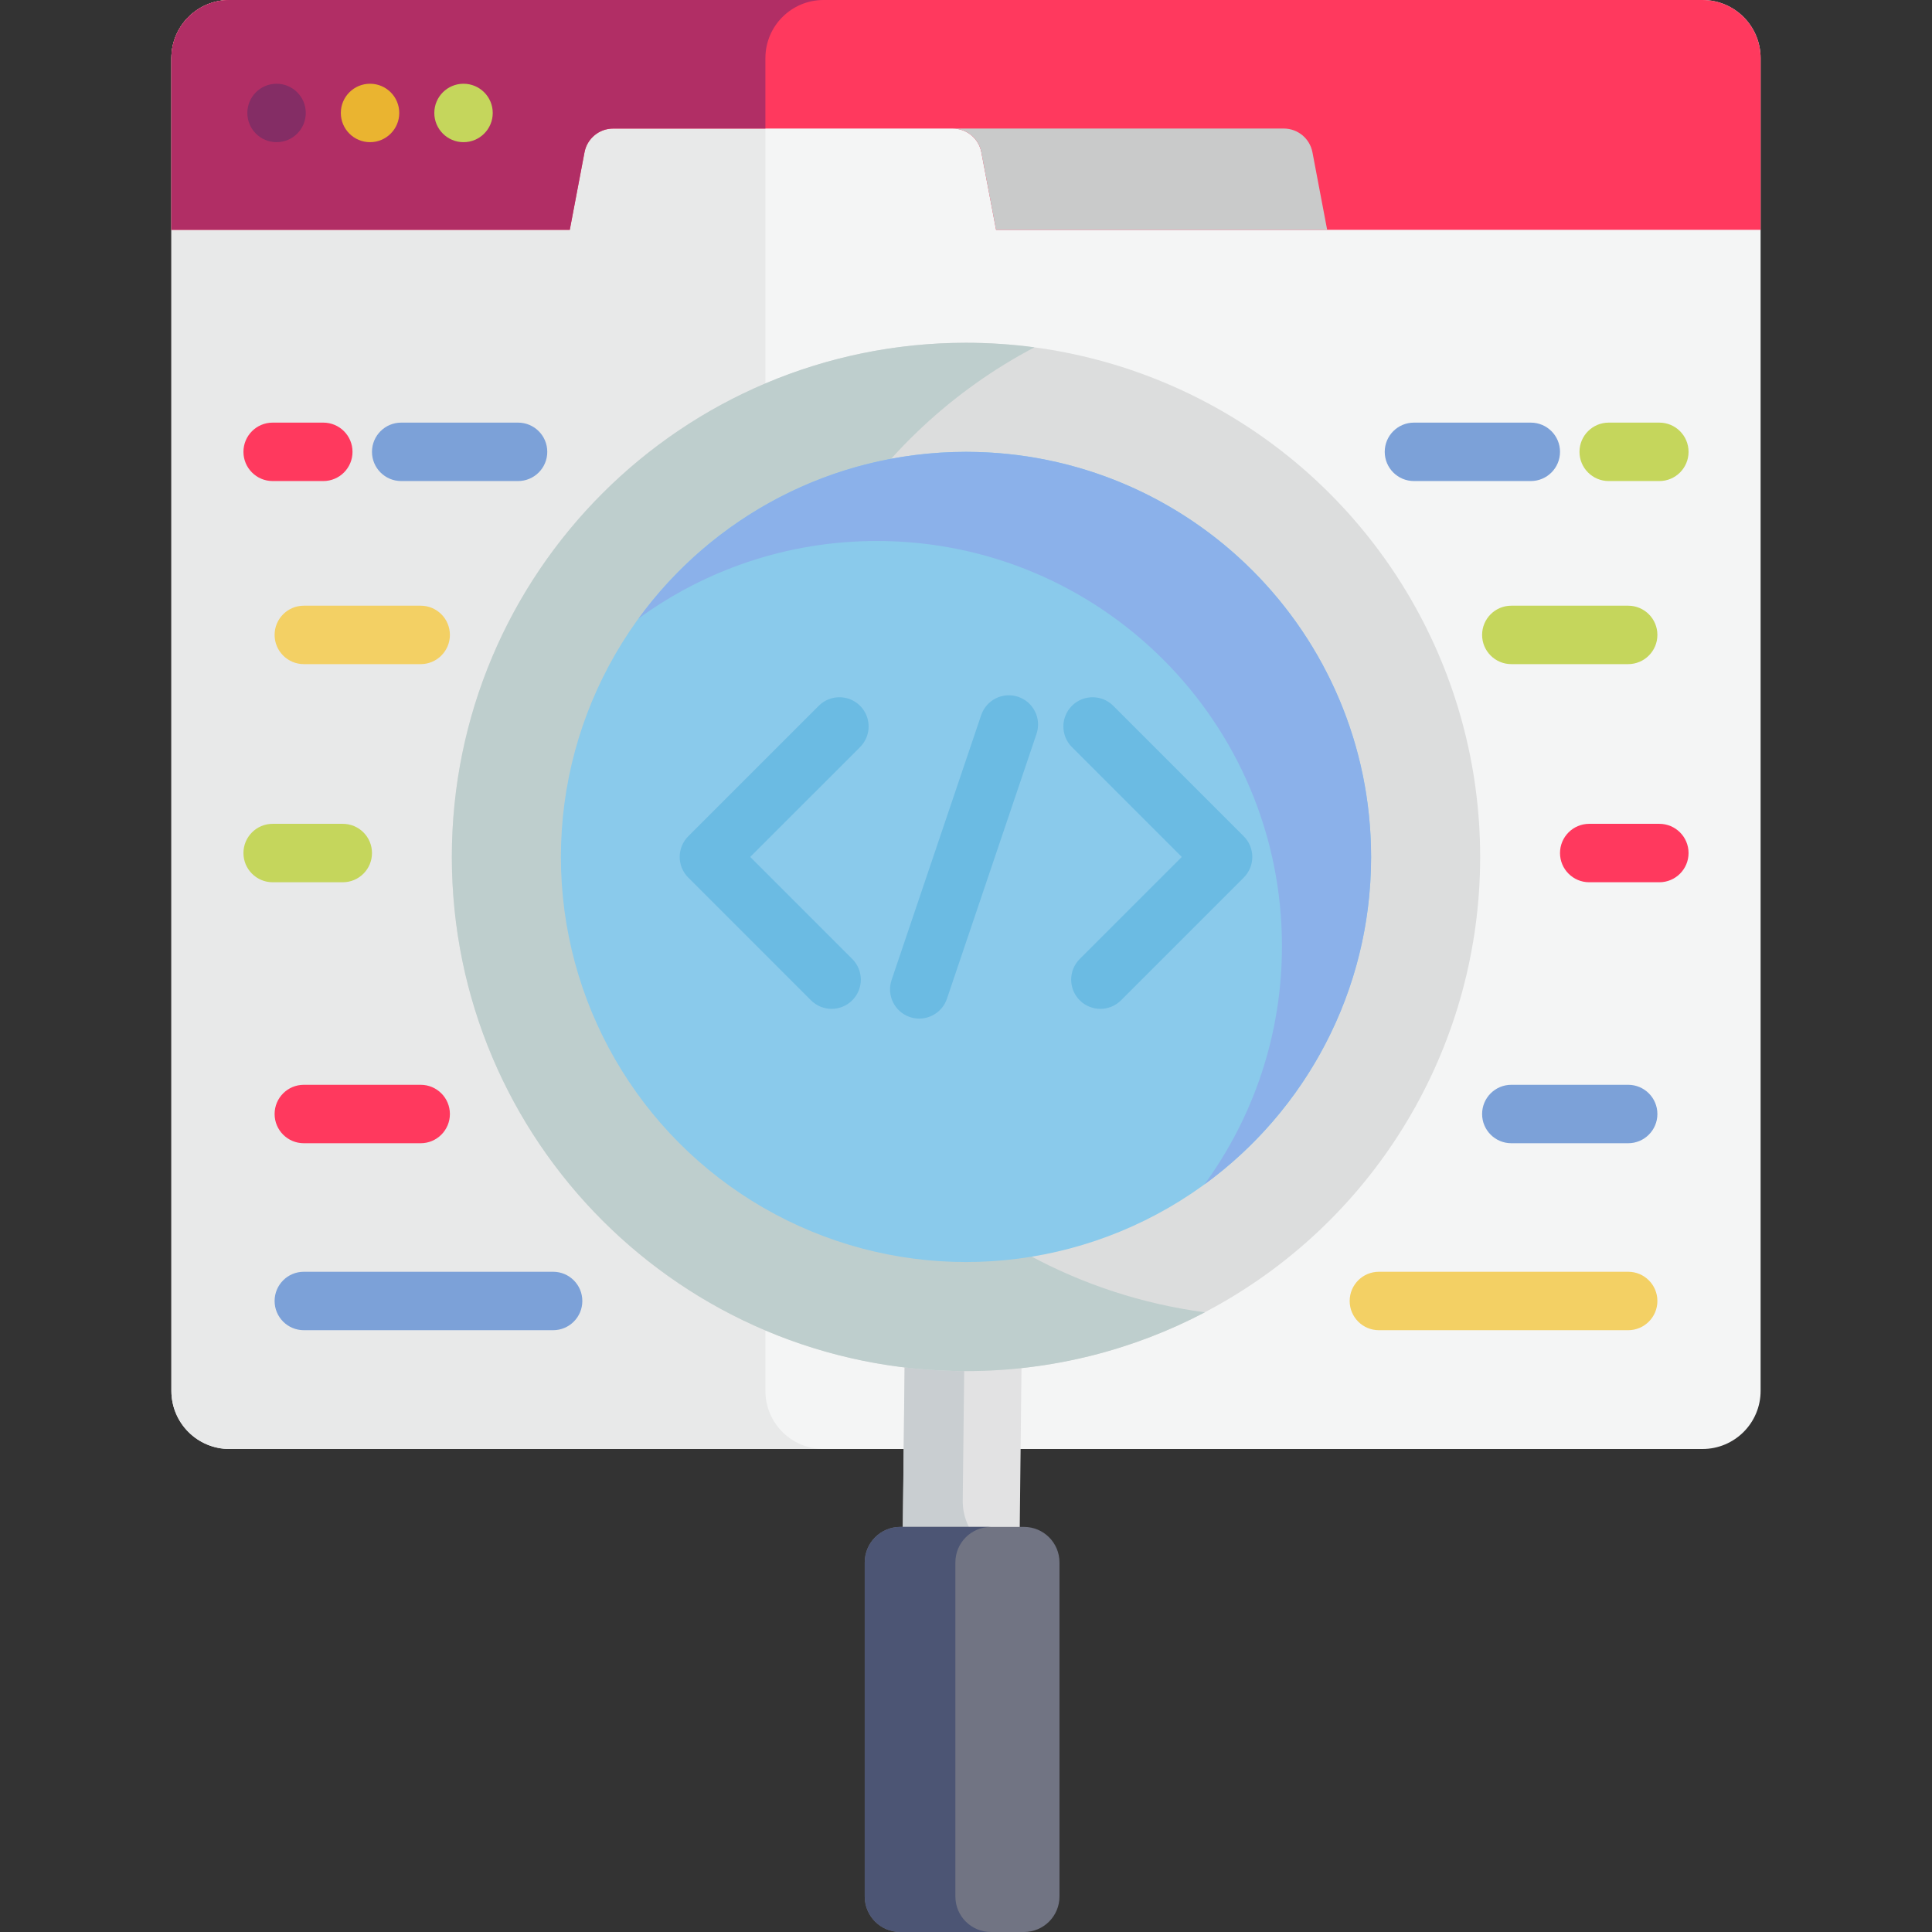<?xml version="1.0" encoding="iso-8859-1"?>
<!-- Generator: Adobe Illustrator 19.0.0, SVG Export Plug-In . SVG Version: 6.00 Build 0)  -->
<svg version="1.1" id="Capa_1" xmlns="http://www.w3.org/2000/svg" xmlns:xlink="http://www.w3.org/1999/xlink" x="0px" y="0px"
	 viewBox="0 0 512 512" style="enable-background:new 0 0 512 512;" xml:space="preserve">
<rect x="0" y="0" width="512" height="512" fill="#333333" stroke="none"/>
<path style="fill:#F4F5F5;" d="M466.581,15.412v353.177c0,8.516-6.895,15.412-15.412,15.412H60.831
	c-8.516,0-15.412-6.895-15.412-15.412V15.412C45.419,6.895,52.315,0,60.831,0h390.338C459.685,0,466.581,6.895,466.581,15.412z"/>
<path style="fill:#E8E9E9;" d="M202.839,368.588V15.412C202.839,6.895,209.734,0,218.25,0H60.831
	c-8.516,0-15.412,6.895-15.412,15.412v353.177c0,8.516,6.895,15.412,15.412,15.412H218.25
	C209.734,384,202.839,377.105,202.839,368.588z"/>
<rect x="225.982" y="368.528" transform="matrix(-0.011 1 -1 -0.011 641.8 133.372)" style="fill:#E2E2E3;" width="57.949" height="30.967"/>
<path style="fill:#C9CED1;" d="M255.137,397.641l0.477-42.613l-15.806-0.177l-0.648,57.951l30.966,0.347l0.002-0.177l0,0
	C261.755,412.878,255.044,406.014,255.137,397.641z"/>
<circle style="fill:#DCDDDD;" cx="256" cy="227.097" r="136.258"/>
<path style="fill:#BECECD;" d="M201.187,212.724c0-52.398,29.585-97.882,72.956-120.68c-5.936-0.79-11.991-1.205-18.143-1.205
	c-75.252,0-136.258,61.006-136.258,136.258S180.748,363.355,256,363.355c22.853,0,44.387-5.635,63.302-15.578
	C252.629,338.905,201.187,281.824,201.187,212.724z"/>
<circle style="fill:#8ACAEB;" cx="256" cy="227.097" r="107.355"/>
<path style="fill:#8BB1EA;" d="M256,119.742c-35.675,0-67.278,17.404-86.799,44.18c17.726-12.924,39.557-20.555,63.175-20.555
	c59.293,0,107.355,48.062,107.355,107.355c0,23.618-7.632,45.449-20.555,63.175c26.776-19.521,44.18-51.125,44.18-86.799
	C363.355,167.804,315.293,119.742,256,119.742z"/>
<path style="fill:#FF395E;" d="M466.581,15.412v45.492H263.969l-3.902-20.552c-0.692-3.644-3.881-6.286-7.587-6.286h-89.992
	c-3.706,0-6.895,2.643-7.587,6.286l-3.902,20.552H45.419V15.412C45.419,6.895,52.315,0,60.831,0h390.338
	C459.685,0,466.581,6.895,466.581,15.412z"/>
<path style="fill:#B12E65;" d="M154.901,40.351c0.692-3.644,3.881-6.286,7.587-6.286h40.351V15.412
	C202.839,6.895,209.734,0,218.25,0H60.831c-8.516,0-15.412,6.895-15.412,15.412v45.492h105.579L154.901,40.351z"/>
<path style="fill:#C9CACA;" d="M347.809,40.351l3.902,20.552h-87.742l-3.902-20.552c-0.692-3.644-3.881-6.286-7.587-6.286h87.742
	C343.928,34.065,347.117,36.707,347.809,40.351z"/>
<circle style="fill:#842D65;" cx="73.29" cy="29.935" r="7.742"/>
<circle style="fill:#EAB430;" cx="98.065" cy="29.935" r="7.742"/>
<circle style="fill:#C5D65C;" cx="122.839" cy="29.935" r="7.742"/>
<g>
	<path style="fill:#6BBBE3;" d="M220.387,267.355c-1.981,0-3.963-0.756-5.475-2.267l-32.516-32.516
		c-3.023-3.025-3.023-7.926,0-10.949l34.581-34.581c3.025-3.022,7.926-3.022,10.949,0c3.023,3.025,3.023,7.926,0,10.949
		l-29.107,29.106l27.042,27.041c3.023,3.024,3.023,7.926,0,10.949C224.35,266.599,222.368,267.355,220.387,267.355z"/>
	<path style="fill:#6BBBE3;" d="M291.613,267.355c-1.981,0-3.963-0.756-5.475-2.267c-3.023-3.025-3.023-7.926,0-10.949
		l27.043-27.042l-29.107-29.106c-3.023-3.025-3.023-7.926,0-10.949c3.025-3.022,7.926-3.022,10.949,0l34.581,34.581
		c3.023,3.025,3.023,7.926,0,10.949l-32.516,32.516C295.576,266.599,293.594,267.355,291.613,267.355z"/>
	<path style="fill:#6BBBE3;" d="M243.614,269.938c-0.823,0-1.659-0.132-2.482-0.41c-4.051-1.37-6.222-5.764-4.853-9.815
		l23.742-70.194c1.37-4.052,5.763-6.223,9.815-4.853c4.051,1.37,6.222,5.764,4.853,9.815l-23.742,70.194
		C249.855,267.902,246.842,269.938,243.614,269.938z"/>
</g>
<path style="fill:#FF395E;" d="M85.677,127.484H72.258c-4.277,0-7.742-3.465-7.742-7.742c0-4.277,3.465-7.742,7.742-7.742h13.419
	c4.277,0,7.742,3.465,7.742,7.742C93.419,124.019,89.954,127.484,85.677,127.484z"/>
<path style="fill:#7CA1D8;" d="M137.29,127.484h-30.968c-4.277,0-7.742-3.465-7.742-7.742c0-4.277,3.465-7.742,7.742-7.742h30.968
	c4.277,0,7.742,3.465,7.742,7.742C145.032,124.019,141.567,127.484,137.29,127.484z"/>
<path style="fill:#F3D064;" d="M111.484,176H80.516c-4.277,0-7.742-3.465-7.742-7.742c0-4.277,3.465-7.742,7.742-7.742h30.968
	c4.277,0,7.742,3.465,7.742,7.742C119.226,172.535,115.761,176,111.484,176z"/>
<path style="fill:#FF395E;" d="M111.484,302.968H80.516c-4.277,0-7.742-3.465-7.742-7.742s3.465-7.742,7.742-7.742h30.968
	c4.277,0,7.742,3.465,7.742,7.742S115.761,302.968,111.484,302.968z"/>
<path style="fill:#7CA1D8;" d="M146.581,352.516H80.516c-4.277,0-7.742-3.465-7.742-7.742c0-4.277,3.465-7.742,7.742-7.742h66.065
	c4.277,0,7.742,3.465,7.742,7.742C154.323,349.051,150.857,352.516,146.581,352.516z"/>
<g>
	<path style="fill:#C5D65C;" d="M90.839,233.806H72.258c-4.277,0-7.742-3.465-7.742-7.742c0-4.277,3.465-7.742,7.742-7.742h18.581
		c4.277,0,7.742,3.465,7.742,7.742C98.581,230.341,95.115,233.806,90.839,233.806z"/>
	<path style="fill:#C5D65C;" d="M439.742,127.484h-13.419c-4.277,0-7.742-3.465-7.742-7.742c0-4.277,3.465-7.742,7.742-7.742h13.419
		c4.277,0,7.742,3.465,7.742,7.742C447.484,124.019,444.019,127.484,439.742,127.484z"/>
</g>
<path style="fill:#7CA1D8;" d="M405.677,127.484H374.71c-4.277,0-7.742-3.465-7.742-7.742c0-4.277,3.465-7.742,7.742-7.742h30.968
	c4.277,0,7.742,3.465,7.742,7.742C413.419,124.019,409.954,127.484,405.677,127.484z"/>
<path style="fill:#C5D65C;" d="M431.484,176h-30.968c-4.277,0-7.742-3.465-7.742-7.742c0-4.277,3.465-7.742,7.742-7.742h30.968
	c4.277,0,7.742,3.465,7.742,7.742C439.226,172.535,435.76,176,431.484,176z"/>
<path style="fill:#7CA1D8;" d="M431.484,302.968h-30.968c-4.277,0-7.742-3.465-7.742-7.742s3.465-7.742,7.742-7.742h30.968
	c4.277,0,7.742,3.465,7.742,7.742S435.76,302.968,431.484,302.968z"/>
<path style="fill:#F3D064;" d="M431.484,352.516h-66.065c-4.277,0-7.742-3.465-7.742-7.742c0-4.277,3.465-7.742,7.742-7.742h66.065
	c4.277,0,7.742,3.465,7.742,7.742C439.226,349.051,435.76,352.516,431.484,352.516z"/>
<path style="fill:#FF395E;" d="M439.742,233.806h-18.581c-4.277,0-7.742-3.465-7.742-7.742c0-4.277,3.465-7.742,7.742-7.742h18.581
	c4.277,0,7.742,3.465,7.742,7.742C447.484,230.341,444.019,233.806,439.742,233.806z"/>
<path style="fill:#717483;" d="M280.774,414.059v88.526c0,5.203-4.212,9.414-9.414,9.414h-32.785c-5.203,0-9.414-4.212-9.414-9.414
	v-88.526c0-5.203,4.212-9.414,9.414-9.414h32.785C276.563,404.645,280.774,408.857,280.774,414.059z"/>
<path style="fill:#4C5574;" d="M253.186,502.586v-88.526c0-5.203,4.212-9.414,9.414-9.414h-24.025c-5.203,0-9.414,4.212-9.414,9.414
	v88.526c0,5.203,4.212,9.414,9.414,9.414H262.6C257.398,512,253.186,507.788,253.186,502.586z"/>
<g>
</g>
<g>
</g>
<g>
</g>
<g>
</g>
<g>
</g>
<g>
</g>
<g>
</g>
<g>
</g>
<g>
</g>
<g>
</g>
<g>
</g>
<g>
</g>
<g>
</g>
<g>
</g>
<g>
</g>
</svg>

